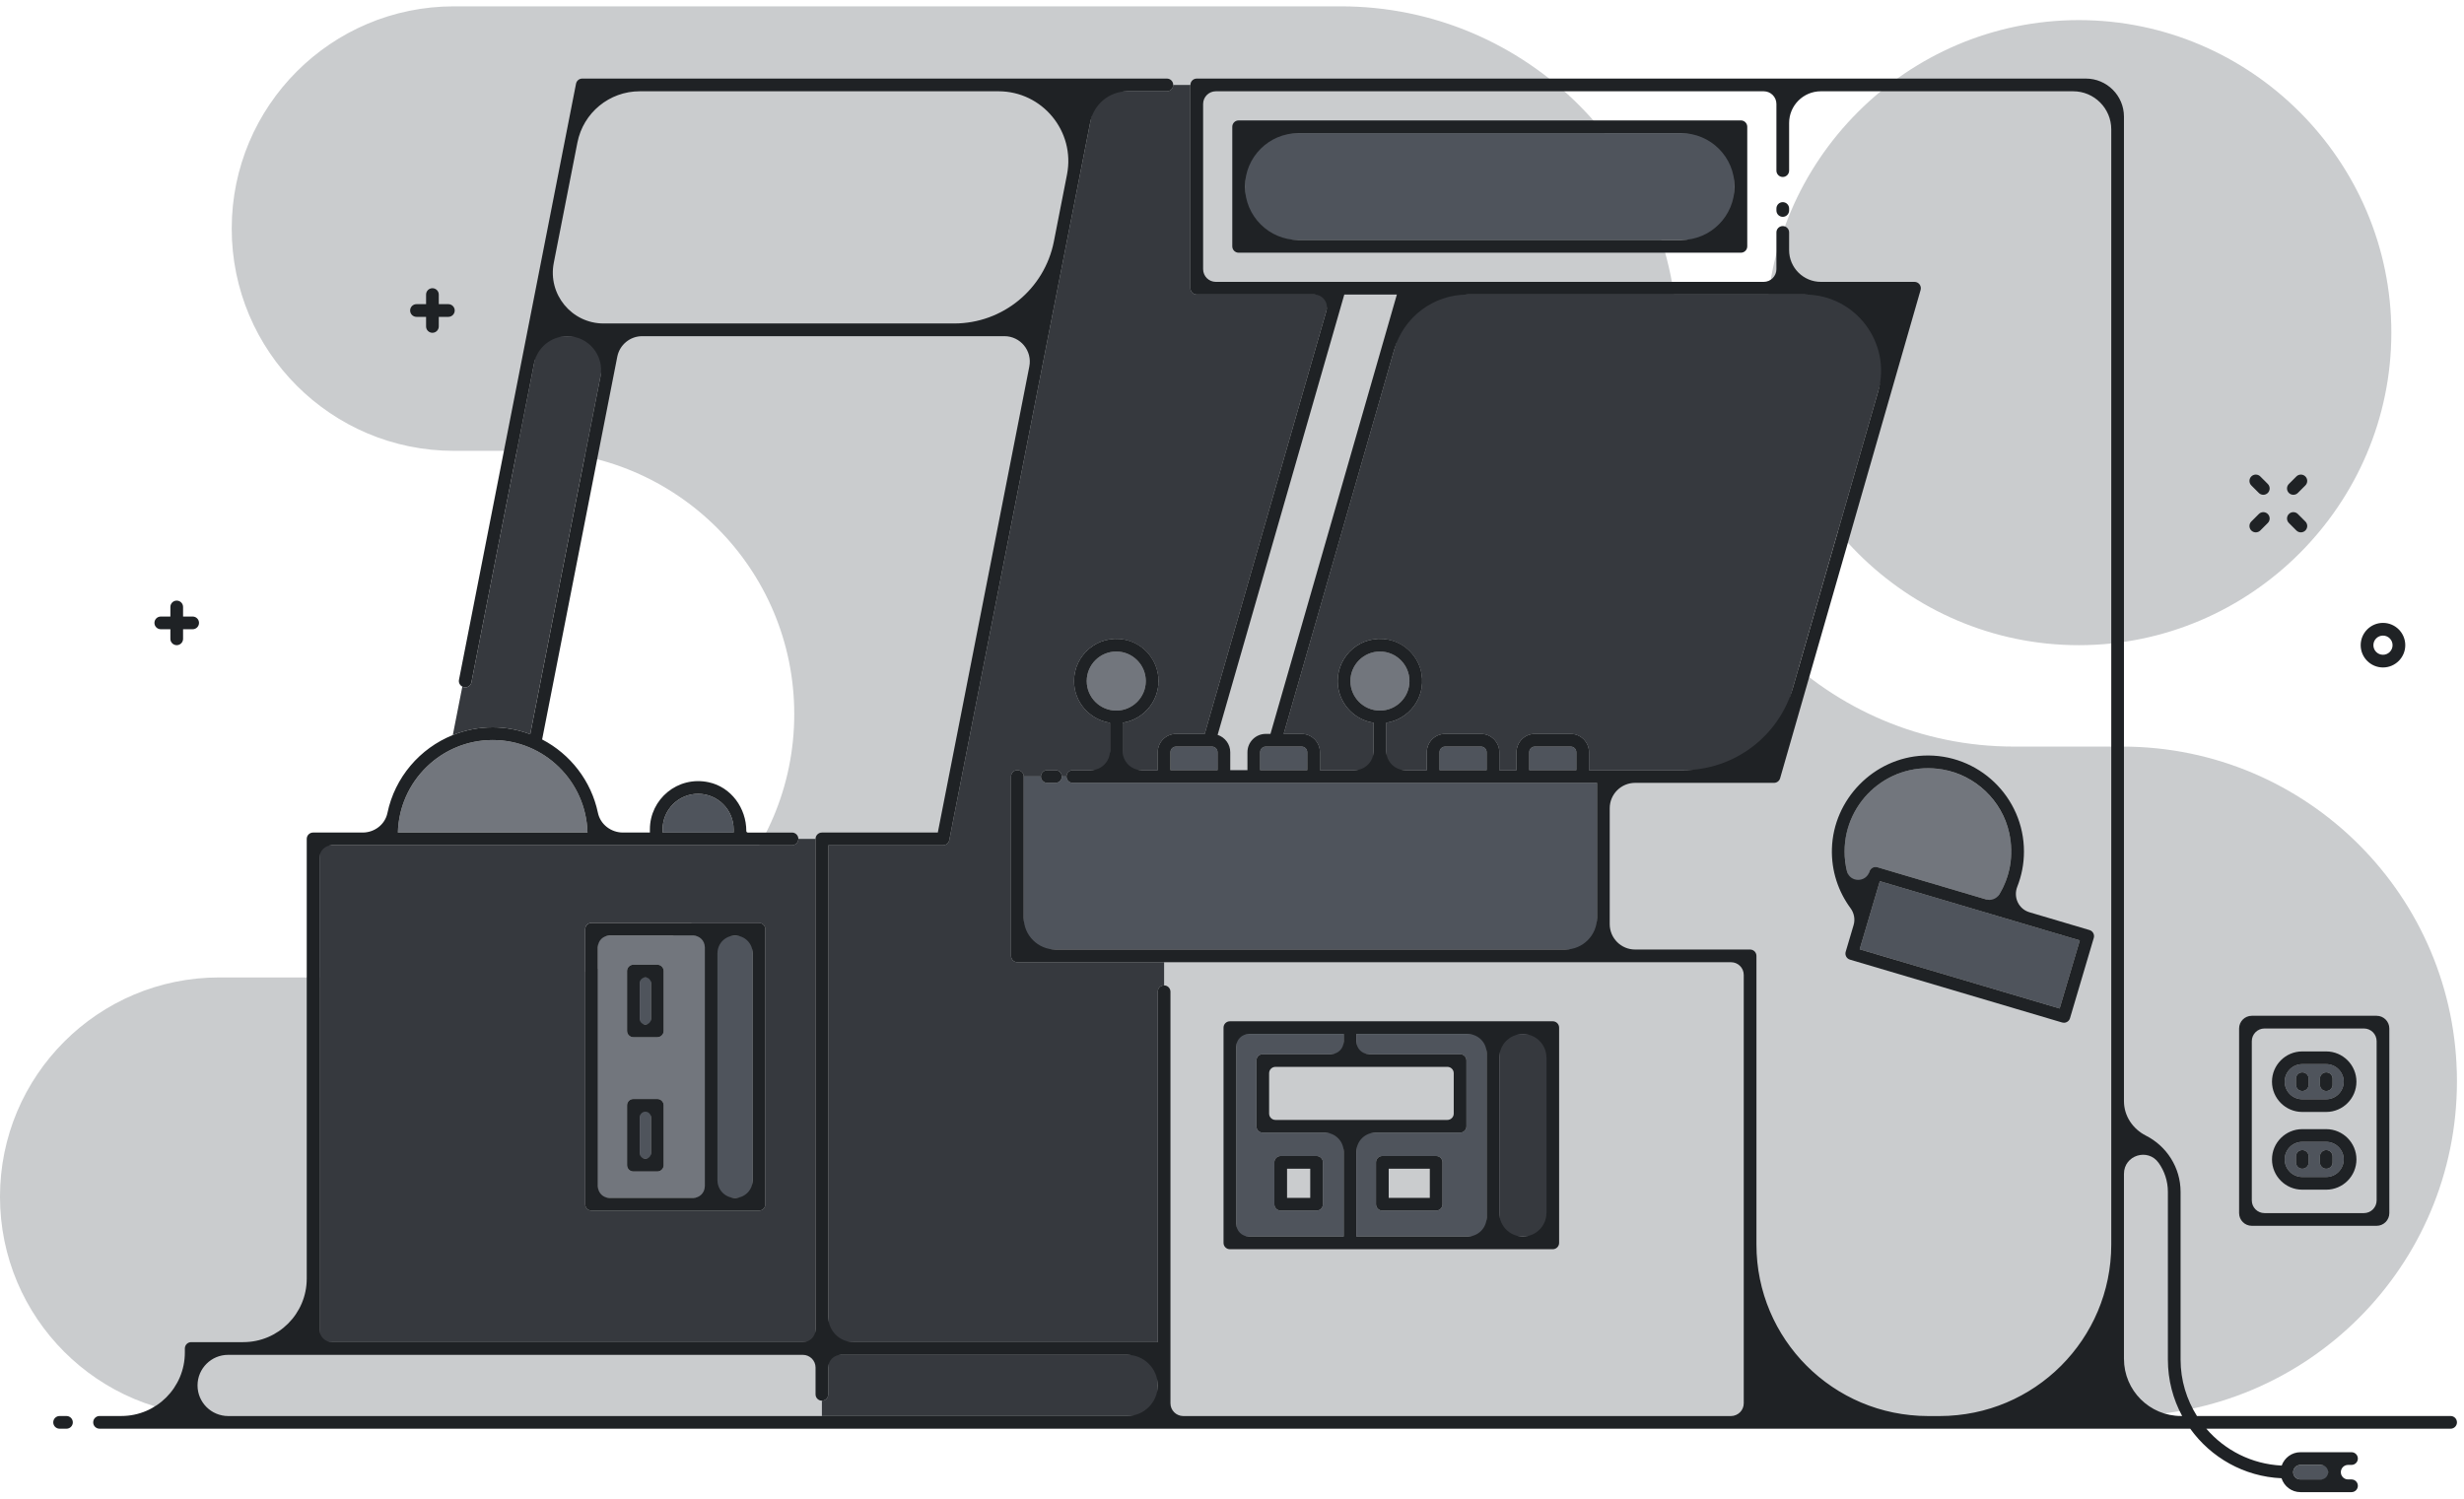 <svg height="236" viewBox="0 0 388 236" width="388" xmlns="http://www.w3.org/2000/svg"><g fill="none" fill-rule="evenodd"><path d="m327.341 101.601c-27.07 0-49.218-22.148-49.218-49.217v-.001c0-27.069 22.148-49.217 49.218-49.217s49.218 22.148 49.218 49.217v.001c0 27.069-22.148 49.217-49.218 49.217zm-292.812 121.389c-19.07 0-34.53-15.459-34.53-34.53v-.007c0-19.07 15.46-34.529 34.53-34.529h49.08c22.898 0 41.46-18.563 41.46-41.46v-.004c0-22.898-18.562-41.46-41.46-41.46h-12.121c-19.33 0-35-15.67-35-35s15.67-35 35-35h139.647c29.271 0 53 23.729 53 53v10.572c0 29.271 23.729 53 53 53h17.045c29.11 0 52.709 23.598 52.709 52.709 0 29.11-23.599 52.709-52.709 52.709z" fill="#4f545c" fill-opacity=".3"/><path d="m367.306 183.053c0 .552-.448 1-1 1s-1-.448-1-1v-.942c0-.552.448-1 1-1s1 .448 1 1zm-3.767 0c0 .552-.447 1-1 1-.552 0-1-.448-1-1v-.942c0-.552.448-1 1-1 .553 0 1 .448 1 1zm2.759-3.237h-3.766c-1.526 0-2.767 1.24-2.767 2.766 0 1.525 1.241 2.766 2.767 2.766h3.766c1.525 0 2.766-1.241 2.766-2.766 0-1.526-1.241-2.766-2.766-2.766zm1.008-9.004c0 .552-.448 1-1 1s-1-.448-1-1v-.941c0-.553.448-1 1-1s1 .447 1 1zm-3.767 0c0 .552-.447 1-1 1-.552 0-1-.448-1-1v-.941c0-.553.448-1 1-1 .553 0 1 .447 1 1zm2.759-3.237h-3.766c-1.526 0-2.767 1.241-2.767 2.766 0 1.526 1.241 2.766 2.767 2.766h3.766c1.525 0 2.766-1.24 2.766-2.766 0-1.525-1.241-2.766-2.766-2.766z" fill="#4f545c"/><path d="m120.514 189.645c0 .552-.448 1-1 1h-7.533-2.824-16.007c-.553 0-1-.448-1-1v-43.313c0-.552.447-1 1-1h16.007 2.824 7.533c.552 0 1 .448 1 1zm5.203-57.537c0 .552-.448 1-1 1h-74.417v78.252h78.124v-79.252zm58.028-117.734h-11.111l-23.154 117.926c-.092.469-.503.807-.981.807h-18.075v78.252h51.885v-55.18c0-.552.448-1 1-1v-3.649h-23.104c-.552 0-1-.448-1-1v-28.248c0-.552.448-1 1-1 .553 0 1 .448 1 1h2.708c0-.552.448-1 1-1h1.29c.552 0 1 .448 1 1h.734c0-.552.448-1 1-1h5.84v-7.465c-3.193-.485-5.65-3.24-5.65-6.566 0-3.667 2.983-6.649 6.65-6.649 3.666 0 6.649 2.982 6.649 6.649 0 3.326-2.457 6.081-5.649 6.566v7.465h5.532v-2.827c0-1.59 1.293-2.884 2.883-2.884h4.51l19.901-69.184h-21.15c-.553 0-1-.448-1-1v-32.013h-2.708c0 .552-.448 1-1 1m-54.321 208.616h52.885v-9.63h-51.885v6.218c0 .553-.448 1-1 1zm-45.931-107.367 12.307-62.683h-10.863l-10.701 54.504c-.094.477-.513.807-.981.807-.064 0-.128-.005-.194-.018-.095-.019-.176-.065-.258-.108l-1.499 7.633c1.944-.779 4.06-1.219 6.279-1.219 2.081 0 4.067.395 5.91 1.084m124.355 2.832v2.828h8.447v-7.466c-3.193-.485-5.65-3.24-5.65-6.566 0-3.666 2.983-6.649 6.65-6.649 3.666 0 6.649 2.983 6.649 6.649 0 3.326-2.457 6.081-5.649 6.566v7.466h6.385v-2.828c0-1.59 1.293-2.883 2.882-2.883h5.65c1.59 0 2.883 1.293 2.883 2.883v2.828h2.708v-2.828c0-1.59 1.294-2.883 2.883-2.883h5.649c1.59 0 2.884 1.293 2.884 2.883v2.828h2.26 26.117l21.545-74.895h-19.415-58.685l-19.902 69.184h2.826c1.59 0 2.883 1.293 2.883 2.883" fill="#36393e"/><path d="m293.017 141.846 1.364-4.605c.075-.254.248-.468.482-.595.233-.126.506-.155.761-.08l18.401 5.451c1.676-2.204 2.683-4.943 2.683-7.92 0-7.236-5.887-13.123-13.123-13.123s-13.124 5.887-13.124 13.123c0 2.9.957 5.574 2.556 7.749" fill="#72767d"/><path d="m236.095 194.725h7.416v-31.896h-7.416z" fill="#36393e"/><g fill="#4f545c"><path d="m196.043 37.796h77.092v-16.832h-77.092z"/><path d="m207.319 190.639h-5.649c-.553 0-1-.448-1-1v-6.591c0-.553.447-1 1-1h5.649c.552 0 1 .447 1 1v6.591c0 .552-.448 1-1 1zm4.268-11.862c0-.148.037-.286.094-.412h-12.836c-.552 0-1-.448-1-1v-10.357c0-.553.448-1 1-1h12.742v-3.179h-16.921v31.896h16.921zm5.09 4.271c0-.552.448-1 1-1h8.474c.552 0 1 .448 1 1v6.591c0 .553-.448 1-1 1h-8.474c-.552 0-1-.447-1-1zm-3.089 11.678h17.271 3.237v-31.897h-3.237-17.271v3.179h16.329c.552 0 1 .448 1 1v10.357c0 .552-.448 1-1 1h-16.424c.058.126.095.264.095.412z"/><path d="m296.014 138.768-3.176 10.722 31.486 9.326 3.176-10.721z"/><path d="m112.981 188.645h5.533v-41.313h-5.533z"/></g><path d="m104.507 162.339c0 .552-.448 1-1 1h-3.766c-.552 0-1-.448-1-1v-9.416c0-.552.448-1 1-1h3.766c.552 0 1 .448 1 1zm0 21.146c0 .552-.448 1-1 1h-3.766c-.552 0-1-.448-1-1v-9.416c0-.552.448-1 1-1h3.766c.552 0 1 .448 1 1zm6.474 5.16v-41.313h-1.825-15.006v41.313h15.006z" fill="#72767d"/><path d="m100.741 161.339h1.766v-7.416h-1.766z" fill="#4f545c"/><path d="m100.741 182.484h1.766v-7.416h-1.766z" fill="#4f545c"/><path d="m361.099 231.837c0 .631.514 1.145 1.145 1.145h4.36v-2.29h-4.36c-.631 0-1.145.514-1.145 1.145" fill="#4f545c"/><path d="m171.127 107.251c0 2.563 2.086 4.649 4.649 4.649 2.564 0 4.65-2.086 4.65-4.649s-2.086-4.649-4.65-4.649c-2.563 0-4.649 2.086-4.649 4.649m46.168 4.649c2.563 0 4.649-2.086 4.649-4.649 0-2.564-2.086-4.65-4.649-4.65s-4.649 2.086-4.649 4.65c0 2.563 2.086 4.649 4.649 4.649" fill="#72767d"/><path d="m190.841 117.571h-5.649c-.487 0-.884.396-.884.883v2.828h7.416v-2.828c0-.487-.396-.883-.883-.883m7.591 3.711h7.416v-2.828c0-.486-.397-.883-.884-.883h-5.649c-.487 0-.883.397-.883.883zm35.663 0v-2.828c0-.486-.396-.883-.883-.883h-5.65c-.487 0-.883.397-.883.883v2.828zm14.123 0v-2.828c0-.486-.396-.883-.883-.883h-5.65c-.487 0-.883.397-.883.883v2.828zm-138.287 3.727c-3.083 0-5.591 2.508-5.591 5.591v.508h11.182v-.508c0-3.083-2.508-5.591-5.591-5.591" fill="#4f545c"/><path d="m77.584 116.539c-8.115 0-14.725 6.503-14.928 14.569h29.856c-.203-8.066-6.814-14.569-14.928-14.569" fill="#72767d"/><path d="m168.937 123.282c-.552 0-1-.448-1-1h-.735c0 .552-.448 1-1 1h-1.289c-.552 0-1-.448-1-1h-2.708v27.248h90.274v-26.248z" fill="#4f545c"/><g fill="#1f2225"><path d="m280.727 31.834c-.552 0-1 .448-1 1v.313c0 .552.448 1 1 1s1-.448 1-1v-.313c0-.552-.448-1-1-1m-16.007 5.962h-60.261c-4.647 0-8.415-3.768-8.415-8.416 0-4.647 3.768-8.416 8.415-8.416h60.261c4.647 0 8.416 3.769 8.416 8.416 0 4.648-3.769 8.416-8.416 8.416m9.416-18.832h-79.092c-.553 0-1 .448-1 1v18.832c0 .552.447 1 1 1h79.092c.552 0 1-.448 1-1v-18.832c0-.552-.448-1-1-1m-30.625 172.053c0 2.048-1.66 3.708-3.708 3.708-2.047 0-3.708-1.66-3.708-3.708v-24.48c0-2.048 1.661-3.708 3.708-3.708 2.048 0 3.708 1.66 3.708 3.708zm-9.416.708c0 1.657-1.343 3-3 3h-.236-17.272v-13.361c0-1.657 1.343-3 3-3h13.33c.552 0 1-.448 1-1v-10.357c0-.552-.448-1-1-1h-14.33c-1.104 0-2-.895-2-2v-1.178h17.272.236c1.657 0 3 1.343 3 3zm-20.602-13.361h.023c-.007.014-.015.018-.023 0zm-13.648-3v-6.357c0-.552.448-1 1-1h27.072c.552 0 1 .448 1 1v6.357c0 .552-.448 1-1 1h-27.072c-.552 0-1-.448-1-1zm-5.179 17.361v-27.896c0-1.105.896-2 2-2h14.921v1.178c0 1.105-.895 2-2 2h-10.742c-.552 0-1 .448-1 1v10.357c0 .552.448 1 1 1h9.742c1.657 0 3 1.343 3 3v13.361h-14.921c-1.104 0-2-.895-2-2zm49.845-31.896h-9.416-4.236-37.193c-.552 0-1 .447-1 1v33.896c0 .552.448 1 1 1h37.193 4.236 9.416c.552 0 1-.448 1-1v-33.896c0-.553-.448-1-1-1z"/><path d="m202.67 188.639h3.649v-4.591h-3.649zm4.649-6.592h-5.65c-.552 0-1 .448-1 1v6.592c0 .552.448 1 1 1h5.65c.552 0 1-.448 1-1v-6.592c0-.552-.448-1-1-1zm11.357 6.592h6.474v-4.591h-6.474zm7.474-6.592h-8.474c-.552 0-1 .448-1 1v6.592c0 .552.448 1 1 1h8.474c.553 0 1-.448 1-1v-6.592c0-.552-.447-1-1-1zm79.772-60.87c5.141.893 9.341 4.893 10.463 9.988.785 3.565.092 6.943-1.563 9.679-.429.708-1.295 1.025-2.089.79l-17.109-5.068c-.255-.075-.529-.046-.762.08-.233.127-.406.341-.482.595-.529 1.787-3.106 1.752-3.548-.058-.242-.989-.371-2.022-.371-3.086 0-8.002 7.199-14.354 15.461-12.92zm21.579 26.917-3.177 10.722-31.485-9.327 3.175-10.721zm-39.034-14.421c-.097 3.501 1.012 6.736 2.93 9.343.565.767.756 1.744.486 2.657l-1.246 4.207c-.157.53.145 1.086.675 1.243l33.403 9.895c.095.028.19.041.285.041.431 0 .829-.281.958-.716l3.744-12.639c.075-.255.047-.528-.08-.761-.126-.234-.341-.407-.595-.482l-9.456-2.802c-1.711-.506-2.569-2.371-1.913-4.03.677-1.714 1.05-3.579 1.05-5.532 0-8.576-7.176-15.508-15.839-15.107-7.811.362-14.185 6.866-14.402 14.683zm-277.999 89.317h-1.083c-.552 0-1 .448-1 1s.448 1 1 1h1.083c.552 0 1-.448 1-1s-.448-1-1-1"/><path d="m362.244 230.692h3.221c.63 0 1.14.51 1.14 1.14v.009c0 .63-.51 1.14-1.14 1.14h-3.221c-.631 0-1.145-.514-1.145-1.144 0-.631.514-1.145 1.145-1.145zm-27.789-16.702v-29.138c0-2.935 3.766-4.115 5.464-1.721.915 1.29 1.453 2.864 1.453 4.562v26.416c0 3.212.815 6.236 2.245 8.881h-.162c-4.971 0-9-4.029-9-9zm-29 9h-1.872c-14.911 0-27-12.089-27-27v-45.46c0-.552-.447-1-1-1h-18.104c-2.209 0-4-1.791-4-4v-18.248c0-2.209 1.791-4 4-4h21.87c.446 0 .838-.295.961-.723l22.121-76.895c.086-.302.026-.627-.163-.878s-.484-.399-.798-.399h-14.743c-2.761 0-5-2.238-5-5v-2.787c0-.553-.448-1-1-1h-.001c-.551 0-.999.447-.999 1v5.787c0 1.105-.896 2-2 2h-86.275c-1.104 0-2-.895-2-2v-26.013c0-1.104.896-2 2-2h86.275c1.104 0 2 .896 2 2v10.496c0 .552.448 1 .999 1h.001c.552 0 1-.448 1-1v-7.496c0-2.761 2.239-5 5-5h39.728c3.313 0 6 2.687 6 6v175.616c0 14.911-12.088 27-27 27zm-88.16-111.09c-2.563 0-4.649-2.085-4.649-4.649 0-2.563 2.086-4.649 4.649-4.649 2.564 0 4.65 2.086 4.65 4.649 0 2.564-2.086 4.649-4.65 4.649zm32.924 9.382v-2.827c0-1.593-1.291-2.884-2.883-2.884h-5.65c-1.592 0-2.882 1.291-2.882 2.883v2.828h-2.708v-2.827c0-1.593-1.291-2.884-2.884-2.884h-5.649c-1.592 0-2.883 1.291-2.883 2.883v2.828h-3.385c-1.656 0-3-1.343-3-3v-4.465c3.529-.536 6.159-3.845 5.566-7.633-.423-2.7-2.542-4.923-5.224-5.45-4.251-.836-7.991 2.412-7.991 6.517 0 3.326 2.457 6.081 5.649 6.566v4.465c0 1.657-1.343 3-3 3h-5.447v-2.827c0-1.593-1.291-2.884-2.883-2.884h-2.825l17.404-60.501c1.479-5.141 6.182-8.683 11.532-8.683h49.651 3.476c7.981 0 13.739 7.647 11.532 15.318l-13.392 46.553c-2.219 7.712-9.274 13.024-17.298 13.024h-12.566zm-2 0h-7.415v-2.827c0-.487.396-.884.882-.884h5.65c.487 0 .883.397.883.884zm-14.123 0h-7.416v-2.827c0-.487.396-.884.883-.884h5.649c.487 0 .884.397.884.884zm-28.248 0h-7.415v-2.827c0-.487.396-.884.883-.884h5.649c.487 0 .883.397.883.884zm-9.415-2.827v2.827h-2.708v-2.827c0-1.276-.838-2.347-1.988-2.727l19.947-69.341h8.277l-19.902 69.184h-.743c-1.59 0-2.883 1.294-2.883 2.884zm-4.708 2.827h-7.416v-2.827c0-.487.396-.884.883-.884h5.65c.486 0 .883.397.883.884zm-9.416 96.893c0 2.659-2.156 4.815-4.815 4.815h-48.07-93.502c-2.659 0-4.815-2.156-4.815-4.815v-.001c0-2.659 2.156-4.815 4.815-4.815h90.502c1.105 0 2 .896 2 2v4.219c0 .552.448 1 1 1s1-.448 1-1v-4.219c0-1.104.896-2 2-2h45.07c2.659 0 4.815 2.156 4.815 4.815zm-66.787-87.067h-11.182v-.508c0-3.083 2.508-5.591 5.592-5.591 3.083 0 5.59 2.508 5.59 5.591zm-65.222 4c0-1.105.896-2 2-2h72.417c.552 0 1-.448 1-1-.001-.553-.448-1-1-1h-6.954c-.133 0-.241-.108-.241-.241v-.003c0-3.607-2.393-6.919-5.92-7.675-4.911-1.055-9.262 2.68-9.262 7.411v.508h-4.237c-1.876 0-3.563-1.272-3.948-3.108-1.055-5.03-4.345-9.242-8.785-11.551l11.835-60.279c.369-1.877 2.014-3.23 3.925-3.23h57.031c2.519 0 4.411 2.299 3.926 4.771l-14.411 73.397h-18.252c-.552 0-1 .447-1 1v77.251c0 1.105-.895 2-2 2h-74.124c-1.104 0-2-.895-2-2zm27.284-18.569c8.114 0 14.724 6.503 14.928 14.569h-29.856c.203-8.066 6.813-14.569 14.928-14.569zm9.619-75.14 3.722-18.952c.921-4.69 5.032-8.073 9.812-8.073h56.488c6.926 0 12.129 6.323 10.794 13.119l-2.067 10.53c-1.473 7.504-8.052 12.917-15.7 12.917h-55.198c-5.037 0-8.821-4.599-7.851-9.541zm83.924 65.852c0-2.563 2.086-4.649 4.65-4.649 2.563 0 4.649 2.086 4.649 4.649 0 2.564-2.086 4.649-4.649 4.649-2.564 0-4.65-2.085-4.65-4.649zm214.763 115.739h-39.94c-1.623-2.577-2.578-5.616-2.578-8.881v-26.416c0-3.862-2.22-7.216-5.452-8.853-2.08-1.053-3.465-3.105-3.465-5.436v-155.03c0-3.313-2.687-6-6-6h-47.728-92.275c-.552 0-1 .448-1 1v32.013c0 .553.448 1 1 1h18.495c1.33 0 2.29 1.275 1.922 2.553l-19.167 66.631h-4.51c-1.592 0-2.883 1.291-2.883 2.884v2.827h-2.532c-1.657 0-3-1.343-3-3v-4.465c3.529-.536 6.159-3.847 5.565-7.635-.424-2.699-2.543-4.921-5.223-5.448-4.252-.836-7.992 2.412-7.992 6.517 0 3.326 2.457 6.081 5.65 6.566v4.465c0 1.657-1.344 3-3 3h-2.84c-.552 0-1 .448-1 1 0 .553.448 1 1 1h82.542v21.248c0 2.761-2.238 5-5 5h-80.274c-2.761 0-5-2.239-5-5v-22.248c0-.552-.447-1-1-1-.552 0-1 .448-1 1v28.248c0 .552.448 1 1 1h23.104 69.17 20.104c1.105 0 2 .895 2 2v67.46c0 1.104-.895 2-2 2h-86.274c-1.105 0-2-.896-2-2v-64.811c0-.552-.448-1-1-1s-1 .448-1 1v55.18h-47.885c-2.209 0-4-1.791-4-4v-74.251h18.075c.478 0 .889-.339.981-.808l22.203-113.082c.552-2.814 3.019-4.844 5.887-4.844h6.175c.552 0 1-.448 1-1s-.448-1-1-1h-92.058c-.478 0-.889.339-.982.807l-18.432 93.878c-.088.446.146.867.53 1.067.082.043.163.088.259.107.065.013.13.019.194.019.468 0 .886-.331.98-.808l9.857-50.201c.49-2.5 2.682-4.303 5.23-4.303 3.356 0 5.876 3.064 5.23 6.357l-11.059 56.326c-1.844-.689-3.83-1.084-5.91-1.084-2.22 0-4.335.44-6.28 1.219-5.204 2.086-9.135 6.676-10.298 12.274-.377 1.814-2.039 3.076-3.891 3.076h-7.815c-.552 0-1 .447-1 1v69.251c0 5.523-4.477 10-10 10h-8.193c-.552 0-1 .448-1 1v.631c0 5.523-4.477 10-10 10h-3.433c-.553 0-1 .448-1 1s.447 1 1 1h329.213c3.248 4.528 8.456 7.541 14.378 7.804.407 1.264 1.581 2.187 2.979 2.187h5.361 2.681c.552 0 1-.448 1-1s-.448-1-1-1h-.541c-.63 0-1.14-.51-1.14-1.14v-.009c0-.63.51-1.14 1.14-1.14h.541c.552 0 1-.448 1-1s-.448-1-1-1h-2.681-5.361c-1.367 0-2.521.882-2.954 2.104-4.739-.229-8.964-2.426-11.869-5.806h38.469c.552 0 1-.448 1-1s-.448-1-1-1z"/><path d="m115.748 188.645c-1.528 0-2.767-1.239-2.767-2.766v-35.78c0-1.528 1.239-2.767 2.767-2.767 1.527 0 2.766 1.239 2.766 2.767v35.78c0 1.527-1.239 2.766-2.766 2.766zm-4.767-1.82c0 1.005-.815 1.82-1.819 1.82h-.005-13.187c-1.005 0-1.82-.815-1.82-1.82v-37.673c0-1.005.815-1.82 1.82-1.82h13.187.005c1.004 0 1.819.815 1.819 1.82zm8.533-41.493h-7.533-2.824-16.007c-.552 0-1 .448-1 1v43.313c0 .552.448 1 1 1h16.007 2.824 7.533c.552 0 1-.448 1-1v-43.313c0-.552-.448-1-1-1z"/><path d="m101.627 161.339h-.006c-.486 0-.88-.394-.88-.88v-5.656c0-.485.394-.88.88-.88h.006c.486 0 .88.395.88.88v5.656c0 .486-.394.88-.88.88m1.88-9.416h-3.766c-.552 0-1 .448-1 1v9.416c0 .552.448 1 1 1h3.766c.552 0 1-.448 1-1v-9.416c0-.552-.448-1-1-1m-1.88 30.561h-.006c-.486 0-.88-.394-.88-.88v-5.656c0-.485.394-.88.88-.88h.006c.486 0 .88.395.88.88v5.656c0 .486-.394.88-.88.88m1.88-9.416h-3.766c-.552 0-1 .448-1 1v9.416c0 .552.448 1 1 1h3.766c.552 0 1-.448 1-1v-9.416c0-.552-.448-1-1-1m253.079-11.103h15.656c1.105 0 2 .896 2 2v25.072c0 1.104-.895 2-2 2h-15.656c-1.104 0-2-.896-2-2v-25.072c0-1.104.896-2 2-2m-2 31.072h19.656c1.105 0 2-.896 2-2v-29.072c0-1.104-.895-2-2-2h-19.656c-1.104 0-2 .896-2 2v29.072c0 1.104.896 2 2 2"/><path d="m366.297 173.108h-3.766c-1.526 0-2.767-1.241-2.767-2.766 0-1.526 1.241-2.766 2.767-2.766h3.766c1.525 0 2.766 1.24 2.766 2.766 0 1.525-1.241 2.766-2.766 2.766m0-7.532h-3.766c-2.629 0-4.767 2.138-4.767 4.766s2.138 4.766 4.767 4.766h3.766c2.628 0 4.766-2.138 4.766-4.766s-2.138-4.766-4.766-4.766"/><path d="m362.539 168.871c-.552 0-1 .448-1 1v.941c0 .553.448 1 1 1s1-.447 1-1v-.941c0-.552-.448-1-1-1m3.767 0c-.552 0-1 .448-1 1v.941c0 .553.448 1 1 1s1-.447 1-1v-.941c0-.552-.448-1-1-1m-.008 16.478h-3.766c-1.526 0-2.767-1.241-2.767-2.767 0-1.525 1.241-2.766 2.767-2.766h3.766c1.525 0 2.766 1.241 2.766 2.766 0 1.526-1.241 2.767-2.766 2.767m0-7.533h-3.766c-2.629 0-4.767 2.138-4.767 4.766 0 2.629 2.138 4.767 4.767 4.767h3.766c2.628 0 4.766-2.138 4.766-4.767 0-2.628-2.138-4.766-4.766-4.766"/><path d="m362.539 181.111c-.552 0-1 .448-1 1v.942c0 .552.448 1 1 1s1-.448 1-1v-.942c0-.552-.448-1-1-1m3.767 0c-.552 0-1 .448-1 1v.942c0 .552.448 1 1 1s1-.448 1-1v-.942c0-.552-.448-1-1-1m-201.393-59.829c-.552 0-1 .448-1 1s.448 1 1 1h1.289c.552 0 1-.448 1-1s-.448-1-1-1zm-139.594-22.191h1.51v1.51c0 .553.448 1 1 1s1-.447 1-1v-1.51h1.51c.552 0 1-.448 1-1s-.448-1-1-1h-1.51v-1.51c0-.552-.448-1-1-1s-1 .448-1 1v1.51h-1.51c-.552 0-1 .448-1 1s.448 1 1 1m40.265-49.194h1.51v1.51c0 .553.448 1 1 1s1-.447 1-1v-1.51h1.51c.552 0 1-.448 1-1s-.448-1-1-1h-1.51v-1.51c0-.552-.448-1-1-1s-1 .448-1 1v1.51h-1.51c-.552 0-1 .448-1 1s.448 1 1 1m295.547 28.022c.256 0 .512-.098.707-.293l1.183-1.183c.391-.391.391-1.024 0-1.414-.39-.391-1.023-.391-1.414 0l-1.183 1.183c-.391.391-.391 1.023 0 1.414.195.195.451.293.707.293m-5.916 5.916c.256 0 .512-.098.707-.293l1.183-1.183c.391-.391.391-1.024 0-1.414-.39-.391-1.023-.391-1.414 0l-1.183 1.183c-.391.391-.391 1.023 0 1.414.195.195.451.293.707.293m6.392-.293c.195.195.451.293.707.293s.512-.098.707-.293c.391-.391.391-1.023 0-1.414l-1.183-1.183c-.391-.391-1.023-.391-1.414 0-.391.39-.391 1.023 0 1.414zm-5.916-5.916c.195.195.451.293.707.293s.512-.098.707-.293c.391-.391.391-1.023 0-1.414l-1.183-1.183c-.391-.391-1.023-.391-1.414 0-.391.39-.391 1.023 0 1.414zm19.551 22.465c.833 0 1.51.677 1.51 1.51 0 .832-.677 1.51-1.51 1.51s-1.51-.678-1.51-1.51c0-.833.677-1.51 1.51-1.51m0 5.02c1.936 0 3.51-1.575 3.51-3.51s-1.574-3.51-3.51-3.51c-1.935 0-3.51 1.575-3.51 3.51s1.575 3.51 3.51 3.51"/></g><path d="m0 0h388v236h-388z"/></g></svg>